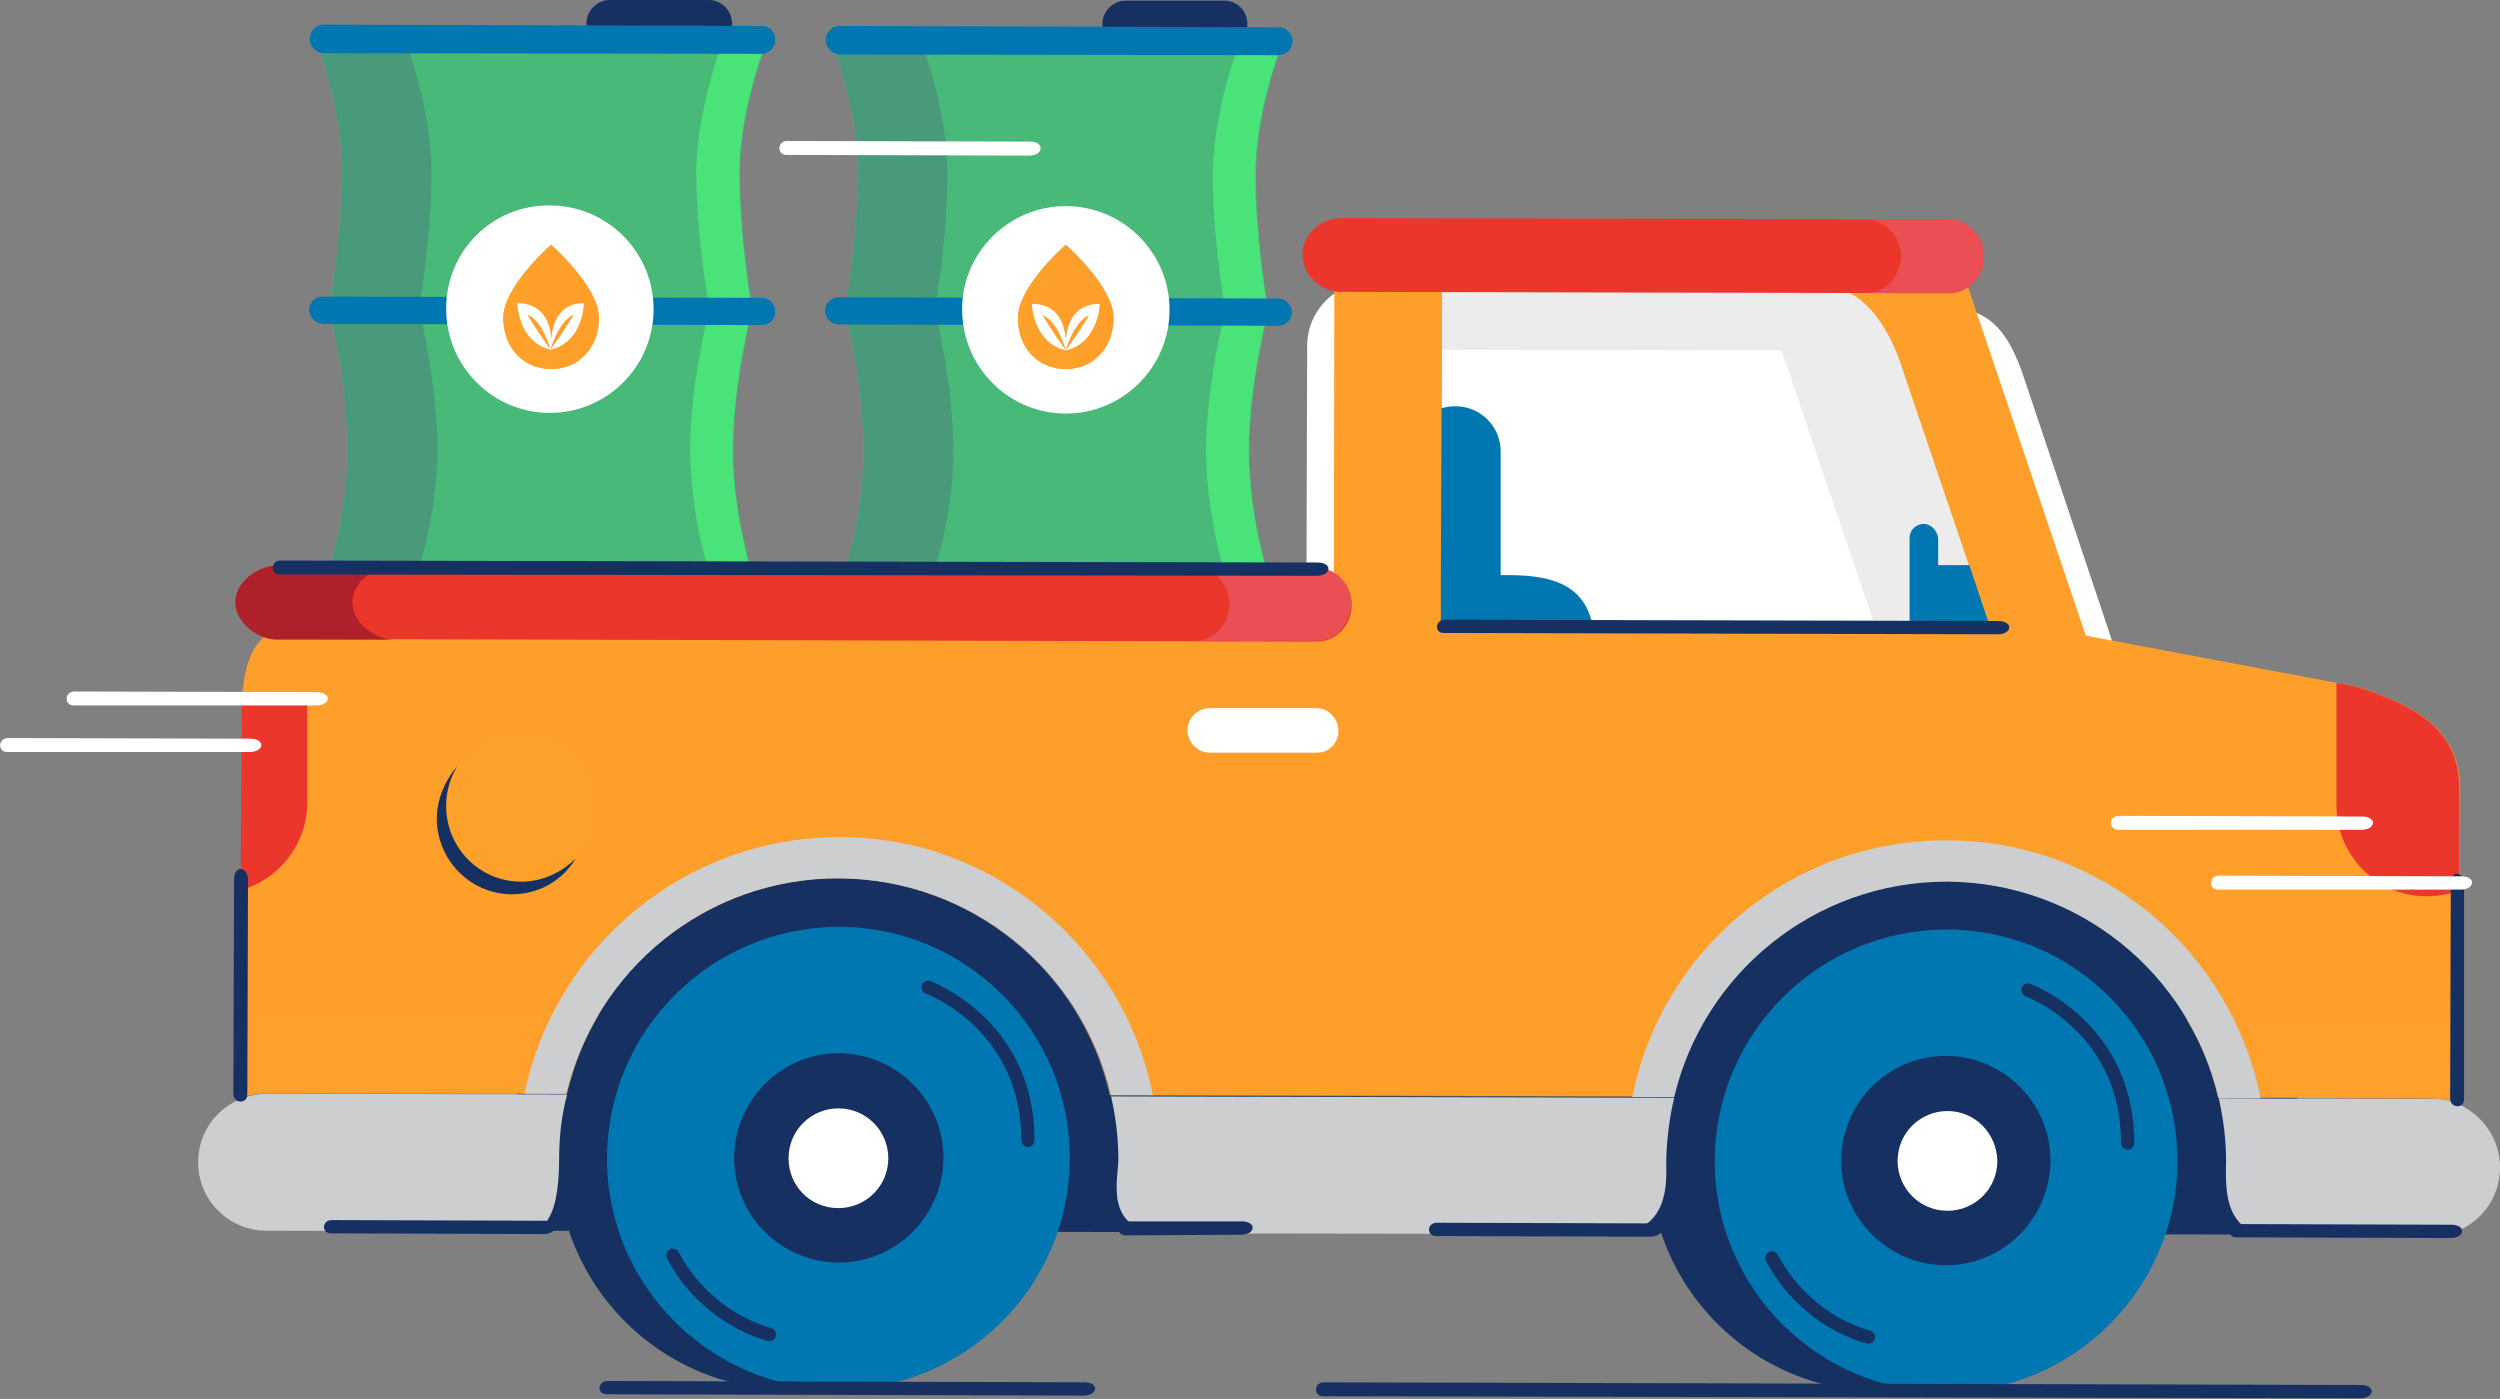 <?xml version="1.0" encoding="utf-8"?>
<!-- Generator: Adobe Illustrator 27.3.1, SVG Export Plug-In . SVG Version: 6.00 Build 0)  -->
<svg version="1.1" id="Layer_1" xmlns="http://www.w3.org/2000/svg" xmlns:xlink="http://www.w3.org/1999/xlink" x="0px" y="0px"
	 viewBox="0 0 376 210.4" style="enable-background:new 0 0 376 210.4;" xml:space="preserve">
<rect x="0" y="0" width="376" height="210.4" fill="#808080" stroke="none"/>
<style type="text/css">
	.st0{fill:#163161;}
	.st1{fill:#49B97A;}
	.st2{fill:#49E37A;}
	.st3{fill:#499A7A;}
	.st4{fill:#0077B0;}
	.st5{fill:#FFFFFF;}
	.st6{fill:#FE9F2B;}
	.st7{fill:#FEA12B;}
	.st8{fill:#ECECEC;}
	.st9{opacity:0.5;fill:#FEA12B;enable-background:new    ;}
	.st10{opacity:0.5;}
	.st11{fill:#CCCECF;}
	.st12{fill:#EB372B;}
	.st13{opacity:0.5;fill:#EB687C;enable-background:new    ;}
	.st14{fill:#AE202A;}
	.st15{fill:none;stroke:#163161;stroke-width:2;stroke-linecap:round;stroke-linejoin:round;}
</style>
<g>
	<g id="Layer_2_00000100370650970532429310000011300456466398127756_">
		<g id="OBJECTS">
			<g>
				<g>
					<path class="st0" d="M165.8,3.6c0-1.9,1.6-3.5,3.5-3.5l14.9,0c1.9,0,3.4,1.6,3.4,3.5l0,0c0,1.9-1.6,3.5-3.5,3.5l-14.9,0
						C167.4,7.1,165.8,5.5,165.8,3.6C165.8,3.6,165.8,3.6,165.8,3.6z"/>
					<g>
						<g>
							<path class="st1" d="M127.1,46.6c0,0,2.8,11.1,2.8,21.2S126.7,87,126.7,87l30.8,0.1h2.7l30.8,0.1c0,0-3.1-9.2-3.1-19.3
								s2.9-21.1,2.9-21.1s-1.9-10.4-1.9-20.5c0-8.8,3.4-18,3.4-18l-31.9-2.4V5.6L159,5.7l-1.3-0.1v0.2l-31.9,2.3
								c0,0,3.3,9.2,3.3,18C129,36.2,127.1,46.6,127.1,46.6L127.1,46.6z"/>
							<path class="st2" d="M184.3,46.7c0,0-2.9,11-2.9,21.1c0,10.1,3.1,19.3,3.1,19.3h6.4c0,0-3.1-9.2-3.1-19.3s2.9-21.1,2.9-21.1
								s-1.9-10.4-1.9-20.5c0-8.8,3.4-18,3.4-18l-31.9-2.4V5.6L159,5.7l-1.3-0.1v0.2l-1.9,0.1l30,2.3c0,0-3.3,9.1-3.4,18
								C182.4,36.3,184.3,46.7,184.3,46.7L184.3,46.7z"/>
							<path class="st3" d="M127.1,46.6c0,0,2.8,11.1,2.8,21.2S126.7,87,126.7,87l13.5,0c0,0,3.2-9.1,3.2-19.2
								c0-10.1-2.8-21.2-2.8-21.2s1.9-10.4,1.9-20.5c0-8.8-3.3-18-3.3-18l26.5-1.9l-5.4-0.4V5.6L159,5.7l-1.3-0.1v0.2l-31.9,2.3
								c0,0,3.3,9.2,3.3,18C129,36.2,127.1,46.6,127.1,46.6L127.1,46.6z"/>
							<path class="st4" d="M124.2,6L124.2,6c0-1.1,0.9-2.1,2.1-2.1l66,0.2c1.1,0,2.1,0.9,2.1,2.1l0,0c0,1.1-0.9,2.1-2.1,2.1
								l-66-0.1C125.1,8.1,124.2,7.2,124.2,6L124.2,6z"/>
							<path class="st4" d="M124.1,46.7L124.1,46.7c0-1.1,0.9-2,2.1-2l66,0.2c1.1,0,2.1,0.9,2.1,2.1l0,0c0,1.1-0.9,2-2.1,2l-66-0.2
								C125,48.8,124.1,47.9,124.1,46.7L124.1,46.7z"/>
							<path class="st4" d="M124,87.4L124,87.4c0-1.1,0.9-2.1,2.1-2.1l66,0.2c1.1,0,2.1,0.9,2.1,2.1l0,0c0,1.1-0.9,2-2.1,2l-66-0.2
								C124.9,89.5,124,88.6,124,87.4L124,87.4z"/>
						</g>
						<path class="st5" d="M160.3,31c8.6,0,15.6,7,15.6,15.6c0,8.6-7,15.6-15.6,15.6s-15.6-7-15.6-15.7C144.7,38,151.7,31,160.3,31z
							"/>
					</g>
					<g>
						<g>
							<path class="st6" d="M153.1,47.8c0-4.7,7.2-11,7.2-11s7.2,6.3,7.2,11c0,4.7-3.2,7.7-7.2,7.7
								C156.3,55.5,153.1,52.6,153.1,47.8L153.1,47.8z"/>
							<path class="st7" d="M164.6,54.1c-13.9-2.7-4.3-17.3-4.3-17.3s-7.2,6.2-7.2,11c0,4.7,3.2,7.7,7.2,7.7
								C161.9,55.5,163.4,55,164.6,54.1L164.6,54.1z"/>
						</g>
						<path class="st5" d="M155.2,45.7c0,0,0.1,5.8,5.1,7c-2.3-3.2-3.5-5.3-3.5-5.3c2.4,1,3.5,5.3,3.5,5.3s0-0.1,0-0.2
							c0,0.1,0,0.2,0,0.2s1.1-4.2,3.5-5.3c0,0-1.2,2.1-3.5,5.3c5-1.2,5.1-7,5.1-7c-4.1,0-4.9,3.3-5.1,5.4
							C160.1,49,159.3,45.7,155.2,45.7z"/>
					</g>
				</g>
				<g>
					<path class="st0" d="M88.2,3.5L88.2,3.5c0-1.9,1.6-3.5,3.5-3.5l14.9,0c1.9,0,3.5,1.6,3.5,3.5l0,0c0,1.9-1.6,3.5-3.5,3.5
						l-14.9,0C89.8,6.9,88.2,5.4,88.2,3.5L88.2,3.5z"/>
					<g>
						<g>
							<path class="st1" d="M49.5,46.4c0,0,2.8,11.1,2.8,21.2c0,10.1-3.2,19.2-3.2,19.2l30.8,0.1h2.7l30.8,0.1c0,0-3.1-9.2-3.1-19.3
								c0-10.1,2.9-21.1,2.9-21.1s-1.9-10.4-1.9-20.5c0-8.8,3.4-18,3.4-18L82.7,5.6V5.4l-1.3,0.1l-1.3-0.1v0.2L48.2,7.9
								c0,0,3.3,9.2,3.3,18C51.4,36,49.5,46.4,49.5,46.4L49.5,46.4z"/>
							<path class="st2" d="M106.7,46.5c0,0-2.9,11-2.9,21.1c0,10.1,3.1,19.3,3.1,19.3h6.4c0,0-3.1-9.2-3.1-19.3
								c0-10.1,2.9-21.1,2.9-21.1s-1.9-10.4-1.9-20.5c0-8.8,3.4-18,3.4-18L82.7,5.6V5.4l-1.3,0.1L80,5.4v0.2l-1.9,0.1l30,2.3
								c0,0-3.3,9.1-3.4,18C104.8,36.1,106.7,46.5,106.7,46.5L106.7,46.5z"/>
							<path class="st3" d="M49.5,46.4c0,0,2.8,11.1,2.8,21.2c0,10.1-3.2,19.2-3.2,19.2l13.5,0c0,0,3.2-9.1,3.2-19.2
								c0-10.1-2.8-21.2-2.8-21.2s1.9-10.4,1.9-20.5c0-8.8-3.3-18-3.3-18L88.1,6l-5.4-0.4V5.4l-1.3,0.1l-1.3-0.1v0.2L48.2,7.9
								c0,0,3.3,9.2,3.3,18C51.4,36,49.5,46.4,49.5,46.4L49.5,46.4z"/>
							<path class="st4" d="M46.6,5.8L46.6,5.8c0-1.1,0.9-2.1,2-2.1l66,0.2c1.1,0,2,0.9,2,2.1l0,0c0,1.1-0.9,2.1-2.1,2.1l-66-0.1
								C47.5,7.9,46.6,7,46.6,5.8L46.6,5.8z"/>
							<path class="st4" d="M46.5,46.6c0-1.1,0.9-2,2.1-2l66,0.2c1.1,0,2,0.9,2,2.1l0,0c0,1.1-0.9,2-2.1,2l-66-0.2
								C47.4,48.6,46.5,47.7,46.5,46.6L46.5,46.6z"/>
							<path class="st4" d="M46.4,87.3c0-1.1,0.9-2.1,2.1-2.1l66,0.2c1.1,0,2,0.9,2,2.1l0,0c0,1.1-0.9,2-2.1,2l-66-0.2
								C47.3,89.3,46.4,88.4,46.4,87.3C46.4,87.3,46.4,87.3,46.4,87.3z"/>
						</g>
						<path class="st5" d="M82.7,30.9c8.6,0,15.6,7,15.6,15.6s-7,15.6-15.6,15.6c-8.6,0-15.6-7-15.6-15.7S74.1,30.8,82.7,30.9z"/>
					</g>
					<g>
						<g>
							<path class="st6" d="M75.7,47.8c0-4.7,7.2-11,7.2-11s7.2,6.3,7.2,11c0,4.7-3.2,7.7-7.2,7.7C78.9,55.5,75.7,52.5,75.7,47.8
								L75.7,47.8z"/>
							<path class="st7" d="M87.2,54.1c-13.9-2.7-4.3-17.3-4.3-17.3s-7.2,6.2-7.2,11c0,4.7,3.2,7.7,7.2,7.7
								C84.5,55.5,86,55,87.2,54.1L87.2,54.1z"/>
						</g>
						<path class="st5" d="M82.9,51c-0.1-2.1-1-5.4-5.1-5.4c0,0,0.1,5.8,5,7c-2.3-3.2-3.5-5.3-3.5-5.3c2.4,1,3.5,5.3,3.5,5.3
							s0-0.1,0-0.2c0,0.1,0,0.2,0,0.2s1.1-4.2,3.5-5.3c0,0-1.2,2.1-3.5,5.3c5-1.2,5-7,5-7C83.9,45.6,83.1,48.9,82.9,51L82.9,51z"/>
					</g>
				</g>
				<g>
					<path class="st5" d="M196.5,84.5l0.1-32.5c0-5.3,4.3-9.6,9.6-9.6l0,0c5.3,0,9.6,4.3,9.6,9.7l-0.1,32.5c0,5.3-4.3,9.6-9.6,9.6
						l0,0C200.8,94.1,196.5,89.8,196.5,84.5L196.5,84.5z"/>
					<g>
						<path class="st5" d="M234.7,97.9l0.1-51.9l56.4,0.1c7.1,0,10.2,2.4,12.9,9.8L318.2,98L234.7,97.9L234.7,97.9z"/>
						<g>
							<path class="st6" d="M46.3,93.7c-8.5,0-10,6.1-10,14.7l-0.1,56.8c1.2-0.5,2.6-0.8,4-0.8l45.1,0.1c4.4-18.6,21.1-32.4,41-32.4
								c19.9,0.1,36.6,14,40.9,32.6l84.7,0.2c4.4-18.6,21.1-32.4,41-32.4c19.9,0.1,36.6,14,40.9,32.6l32,0.1c1.5,0,2.9,0.3,4.1,0.9
								l0.1-47.3c0-8.5-5.7-12.4-15.4-15.5l-40.9-7.7l-17.5-51.8c-2.4-7.6-5.1-10.1-13.6-10.2l-81.9-0.2l-0.1,60.6L46.3,93.7l0.1,0
								L46.3,93.7L46.3,93.7z"/>
							<path class="st5" d="M216.8,94.4l0.1-51.6l56.4,0.1c7.1,0,10.9,6.6,12.9,12.9l13.1,38.7L216.8,94.4L216.8,94.4z"/>
							<path class="st4" d="M218.9,61.1c-0.7,0-1.4,0.1-2.1,0.3l-0.1,25l0,8l22.9,0.1c-1-6-5.3-8-12.6-8h-1.3l0-18.4
								C225.8,64.2,222.7,61.1,218.9,61.1z"/>
							<path class="st8" d="M256.2,42.9l-39.3-0.1l0,9.8l51,0.1c0.4,1,0.8,2.1,1.1,3.1l13.1,38.7l13.9,0h3.3l-13.1-38.7
								c-2-6.3-5.7-12.9-12.9-12.9C273.4,43,256.2,42.9,256.2,42.9z"/>
							<path class="st4" d="M289.3,78.8c-1.1,0-2.1,0.9-2.1,2.1l0,13.7h3.2h1l8,0l-3.2-9.6h-4.7v-1.4v-2.7
								C291.3,79.7,290.4,78.8,289.3,78.8L289.3,78.8z"/>
							<path class="st0" d="M283,139.7c-19.2,0-34.8,15.5-34.9,34.7s15.5,34.8,34.7,34.9c19.2,0,34.8-15.5,34.9-34.7
								S302.2,139.8,283,139.7z"/>
							<g>
								<path class="st0" d="M333.6,165.1l11.9,0l-0.1,20.6l-266.9-0.6l-0.7-20.6l7.3,0c4.4-18.6,21.1-32.4,41-32.4
									c19.9,0.1,36.6,14,40.8,32.6l84.7,0.2c4.4-18.6,21.1-32.4,41-32.4C312.7,132.6,329.3,146.5,333.6,165.1L333.6,165.1z"/>
								<path class="st0" d="M153.4,174.3c0-19.2-15.5-34.8-34.7-34.9c-19.2,0-34.8,15.5-34.9,34.7c0,19.2,15.5,34.8,34.7,34.9
									C137.7,209,153.3,193.5,153.4,174.3L153.4,174.3z"/>
								<path class="st9" d="M207.9,153l-45.6-0.1c2.1,3.6,3.8,7.6,4.7,11.9l40.8,0.1h3.1l40.8,0.1c1-4.2,2.6-8.2,4.8-11.9L211,153
									l0.3-119.5h-3.1L207.9,153L207.9,153z"/>
								<g>
									<g>
										<g class="st10">
											<path class="st7" d="M333.6,165.1l32,0.1c1.5,0,2.9,0.3,4.1,0.9l0-12.7l-40.9-0.1C331,156.9,332.7,160.9,333.6,165.1
												L333.6,165.1z"/>
										</g>
										<g class="st10">
											<path class="st7" d="M36.2,152.6l0,12.6c1.2-0.5,2.6-0.8,4-0.8l45.1,0.1c1-4.2,2.6-8.2,4.8-11.9L36.2,152.6z"/>
										</g>
									</g>
								</g>
								<g>
									<path class="st11" d="M369.8,166.1c3.6,1.6,6.2,5.2,6.2,9.5c0,5.7-4.6,10.3-10.3,10.3l-23.7-0.1c-8,0-7.2-8.1-7.2-11.1
										c0-3.3-0.4-6.5-1.1-9.5l32,0.1C367.1,165.2,368.5,165.5,369.8,166.1L369.8,166.1z"/>
									<path class="st11" d="M250.6,174.5c0,3,0.8,11.1-8.5,11.1l-66.5-0.1c-9.8,0-7.4-8.1-7.4-11.1c0-3.3-0.4-6.5-1.1-9.5
										l84.7,0.2C251.1,168,250.7,171.2,250.6,174.5L250.6,174.5z"/>
									<path class="st11" d="M84.1,174.1c0,10.6-3.1,11.1-5.4,11.1l-38.6-0.1c-5.7,0-10.3-4.6-10.3-10.3c0-4.3,2.6-8,6.4-9.5
										c1.2-0.5,2.6-0.8,4-0.8l45.1,0.1C84.5,167.6,84.1,170.8,84.1,174.1L84.1,174.1z"/>
								</g>
							</g>
							<path class="st4" d="M292.8,139.8c-19.2,0-34.8,15.5-34.9,34.7s15.5,34.8,34.7,34.9c19.2,0,34.8-15.5,34.9-34.7
								C327.5,155.4,312,139.8,292.8,139.8z"/>
							<path class="st0" d="M292.7,158.8c-8.7,0-15.7,7-15.8,15.7c0,8.7,7,15.7,15.7,15.8c8.7,0,15.7-7,15.8-15.7
								C308.4,165.9,301.4,158.9,292.7,158.8z"/>
							<path class="st4" d="M126.2,139.4c-19.2,0-34.8,15.5-34.9,34.7s15.5,34.8,34.7,34.9c19.2,0,34.8-15.5,34.9-34.7
								C161,155.1,145.4,139.4,126.2,139.4z"/>
							<path class="st11" d="M173.4,164.7h-6.3c-4.3-18.6-20.9-32.5-40.9-32.6s-36.6,13.8-41,32.4h-6.3c4.5-22,24-38.6,47.4-38.6
								S169,142.7,173.4,164.7L173.4,164.7z"/>
							<path class="st11" d="M292.8,126.4c23.4,0,42.8,16.7,47.2,38.8h-6.3c-4.3-18.6-20.9-32.5-40.9-32.6
								c-19.9,0-36.6,13.8-41,32.4h-6.3C249.9,142.9,269.4,126.3,292.8,126.4L292.8,126.4z"/>
							<path class="st0" d="M141.9,174.2c0-8.7-7-15.7-15.7-15.8c-8.7,0-15.7,7-15.8,15.7c0,8.7,7,15.7,15.7,15.8
								C134.8,189.9,141.8,182.9,141.9,174.2L141.9,174.2z"/>
							<path class="st5" d="M126.1,166.7c-4.1,0-7.5,3.3-7.5,7.5s3.3,7.5,7.5,7.5c4.1,0,7.5-3.3,7.5-7.5
								C133.6,170.1,130.3,166.7,126.1,166.7z"/>
							<path class="st5" d="M292.9,167.1c-4.1,0-7.5,3.3-7.5,7.5c0,4.1,3.3,7.5,7.5,7.5c4.1,0,7.5-3.3,7.5-7.5
								C300.3,170.4,297,167.1,292.9,167.1z"/>
							<path class="st5" d="M201.3,109.9c0-1.8-1.5-3.4-3.3-3.4l-16,0c-1.9,0-3.4,1.5-3.4,3.3l0,0c0,1.8,1.5,3.4,3.3,3.4l16,0
								C199.8,113.3,201.3,111.8,201.3,109.9L201.3,109.9z"/>
							<path class="st0" d="M336.5,184.1l32.2,0.1c1.1,0,1.6,0.5,1.6,0.9c0,0.7-0.8,1.1-1.7,1.1l-32.2-0.1
								C334.9,186.2,335,184.1,336.5,184.1z"/>
							<path class="st0" d="M216.1,183.9l32.2,0.1c1.1,0,1.6,0.5,1.6,0.9c0,0.7-0.8,1.1-1.7,1.1l-32.2-0.1
								C214.5,185.9,214.6,183.9,216.1,183.9z"/>
							<path class="st0" d="M217.3,93.2l83.3,0.2c1,0,1.6,0.5,1.6,0.9c0,0.7-0.8,1.1-1.7,1.1l-83.3-0.2
								C215.7,95.3,215.8,93.2,217.3,93.2z"/>
							<path class="st0" d="M169.3,185.8c-1.5,0-1.4-2.1,0.1-2.1l17.4,0c1.1,0,1.6,0.5,1.6,0.9c0,0.7-0.8,1.1-1.7,1.1L169.3,185.8
								L169.3,185.8z"/>
							<path class="st0" d="M49.9,183.5l32,0.1c1,0,1.6,0.5,1.6,0.9c0,0.7-0.8,1.1-1.7,1.1l-32-0.1
								C48.3,185.5,48.4,183.5,49.9,183.5z"/>
							<path class="st12" d="M195.9,38.3c0-3.1,2.8-5.5,5.8-5.5l91.4,0.2c2.9,0,5.3,2.5,5.3,5.6l0,0c0,3.1-2.4,5.5-5.3,5.5
								l-91.4-0.2C198.7,43.9,195.9,41.4,195.9,38.3L195.9,38.3z"/>
							<path class="st13" d="M280.6,44.1l12.5,0c2.9,0,5.3-2.5,5.3-5.5c0-3.1-2.4-5.6-5.3-5.6l-12.5,0c2.9,0,5.3,2.5,5.3,5.6
								C285.9,41.6,283.5,44.1,280.6,44.1z"/>
							<path class="st12" d="M35.4,90.6c0-3.1,3.4-5.5,6.4-5.5L198,85.4c2.9,0,5.3,2.5,5.3,5.6l0,0c0,3.1-2.4,5.5-5.3,5.5L41.7,96.1
								C38.8,96.1,35.4,93.6,35.4,90.6L35.4,90.6z"/>
							<path class="st14" d="M35.4,90.6c0,3.1,3.4,5.6,6.3,5.6l17.6,0c-2.9,0-6.3-2.5-6.3-5.6c0-3.1,3.4-5.5,6.4-5.5l-17.6,0
								C38.8,85,35.4,87.5,35.4,90.6z"/>
							<path class="st13" d="M179.6,96.4l18.3,0c2.9,0,5.3-2.5,5.3-5.5c0-3.1-2.4-5.6-5.3-5.6l-18.3,0c2.9,0,5.3,2.5,5.3,5.6
								C184.9,93.9,182.5,96.4,179.6,96.4z"/>
						</g>
						<path class="st7" d="M78.6,109.9c6.3,0,11.3,5.1,11.3,11.4c0,6.3-5.1,11.3-11.4,11.3c-6.3,0-11.3-5.1-11.3-11.4
							C67.2,114.9,72.3,109.9,78.6,109.9z"/>
						<path class="st0" d="M65.7,123.1c0,6.3,5.1,11.4,11.3,11.4c4.1,0,7.6-2.1,9.6-5.4c-2.1,2.1-5,3.5-8.2,3.5
							c-6.3,0-11.3-5.1-11.3-11.4c0-2.2,0.6-4.2,1.7-6C67,117.3,65.7,120.1,65.7,123.1z"/>
						<path class="st12" d="M354.5,103.3l-3.1-0.6l0,18.4c0,7.6,6.1,13.7,13.6,13.7c1.7,0,3.4-0.3,4.9-0.9l0-15.1
							C369.9,110.2,364.2,106.4,354.5,103.3L354.5,103.3z"/>
						<path class="st0" d="M370.6,165.3c0,1.5-2.1,1.4-2.1-0.1l0.1-32.2c0-1.1,0.5-1.6,0.9-1.6c0.7,0,1.1,0.8,1.1,1.7L370.6,165.3
							L370.6,165.3z"/>
						<path class="st12" d="M46.2,105c-2,0-6-0.1-9.8-0.1c-0.1,1.1-0.1,2.3-0.1,3.5l-0.1,25.5c5.7-1.6,10-6.9,10-13.1L46.2,105
							L46.2,105z"/>
						<path class="st0" d="M37.2,164.6c0,1.5-2.1,1.4-2.1-0.1l0.1-32.2c0-1.1,0.5-1.6,1-1.6c0.7,0,1.1,0.8,1.1,1.7L37.2,164.6
							L37.2,164.6z"/>
					</g>
				</g>
				<path class="st0" d="M42.1,86.4c-1.5,0-1.4-2.1,0.1-2.1l156,0.3c1.1,0,1.6,0.5,1.6,0.9c0,0.7-0.8,1.1-1.7,1.1L42.1,86.4
					L42.1,86.4z"/>
				<path class="st0" d="M199,210c-1.5,0-1.4-2.1,0.1-2.1l156,0.4c1,0,1.6,0.5,1.6,0.9c0,0.7-0.8,1.1-1.7,1.1L199,210L199,210z"/>
				<path class="st0" d="M91.4,207.7l71.7,0.2c1.1,0,1.6,0.5,1.6,0.9c0,0.7-0.8,1.1-1.7,1.1l-71.6-0.2
					C89.7,209.8,89.8,207.7,91.4,207.7z"/>
				<path class="st5" d="M11.1,106.1c-1.5,0-1.4-2.1,0.1-2.1l36.5,0.1c1,0,1.6,0.5,1.6,0.9c0,0.7-0.8,1.1-1.7,1.1L11.1,106.1
					L11.1,106.1z"/>
				<path class="st5" d="M1.1,113.1c-1.5,0-1.4-2.1,0.1-2.1l36.5,0.1c1,0,1.6,0.5,1.6,0.9c0,0.7-0.8,1.1-1.7,1.1L1.1,113.1
					L1.1,113.1z"/>
				<path class="st5" d="M118.3,23.3c-1.5,0-1.4-2.1,0.1-2.1l36.5,0.1c1.1,0,1.6,0.5,1.6,1c0,0.7-0.8,1.1-1.7,1.1L118.3,23.3
					L118.3,23.3z"/>
				<path class="st5" d="M333.6,133.8c-1.5,0-1.4-2.1,0.1-2.1l36.5,0.1c1.1,0,1.6,0.5,1.6,0.9c0,0.7-0.8,1.1-1.7,1.1L333.6,133.8
					L333.6,133.8z"/>
				<path class="st5" d="M318.6,124.8c-1.5,0-1.5-2.1,0.1-2.1l36.6,0.1c1,0,1.6,0.5,1.6,0.9c0,0.7-0.8,1.1-1.7,1.1L318.6,124.8
					L318.6,124.8z"/>
				<path class="st5" d="M248.9,53.5c-2.2,0.2-6.1,0.6-9.5,1.2c0.2,1,0.4,2.2,1.3,2.3c1,0.1,6.8-0.2,7.6-1.2
					C248.9,55.3,249,54.2,248.9,53.5L248.9,53.5z"/>
				<g>
					<path class="st15" d="M320,171.9c0-17.5-15-23-15-23"/>
					<path class="st15" d="M266.5,189.2c2.9,5.6,8.4,10.2,14.5,11.9"/>
				</g>
				<g>
					<path class="st15" d="M154.6,171.5c0-17.5-15-23-15-23"/>
					<path class="st15" d="M101.2,188.8c2.9,5.6,8.4,10.2,14.5,11.9"/>
				</g>
			</g>
		</g>
	</g>
</g>
</svg>
